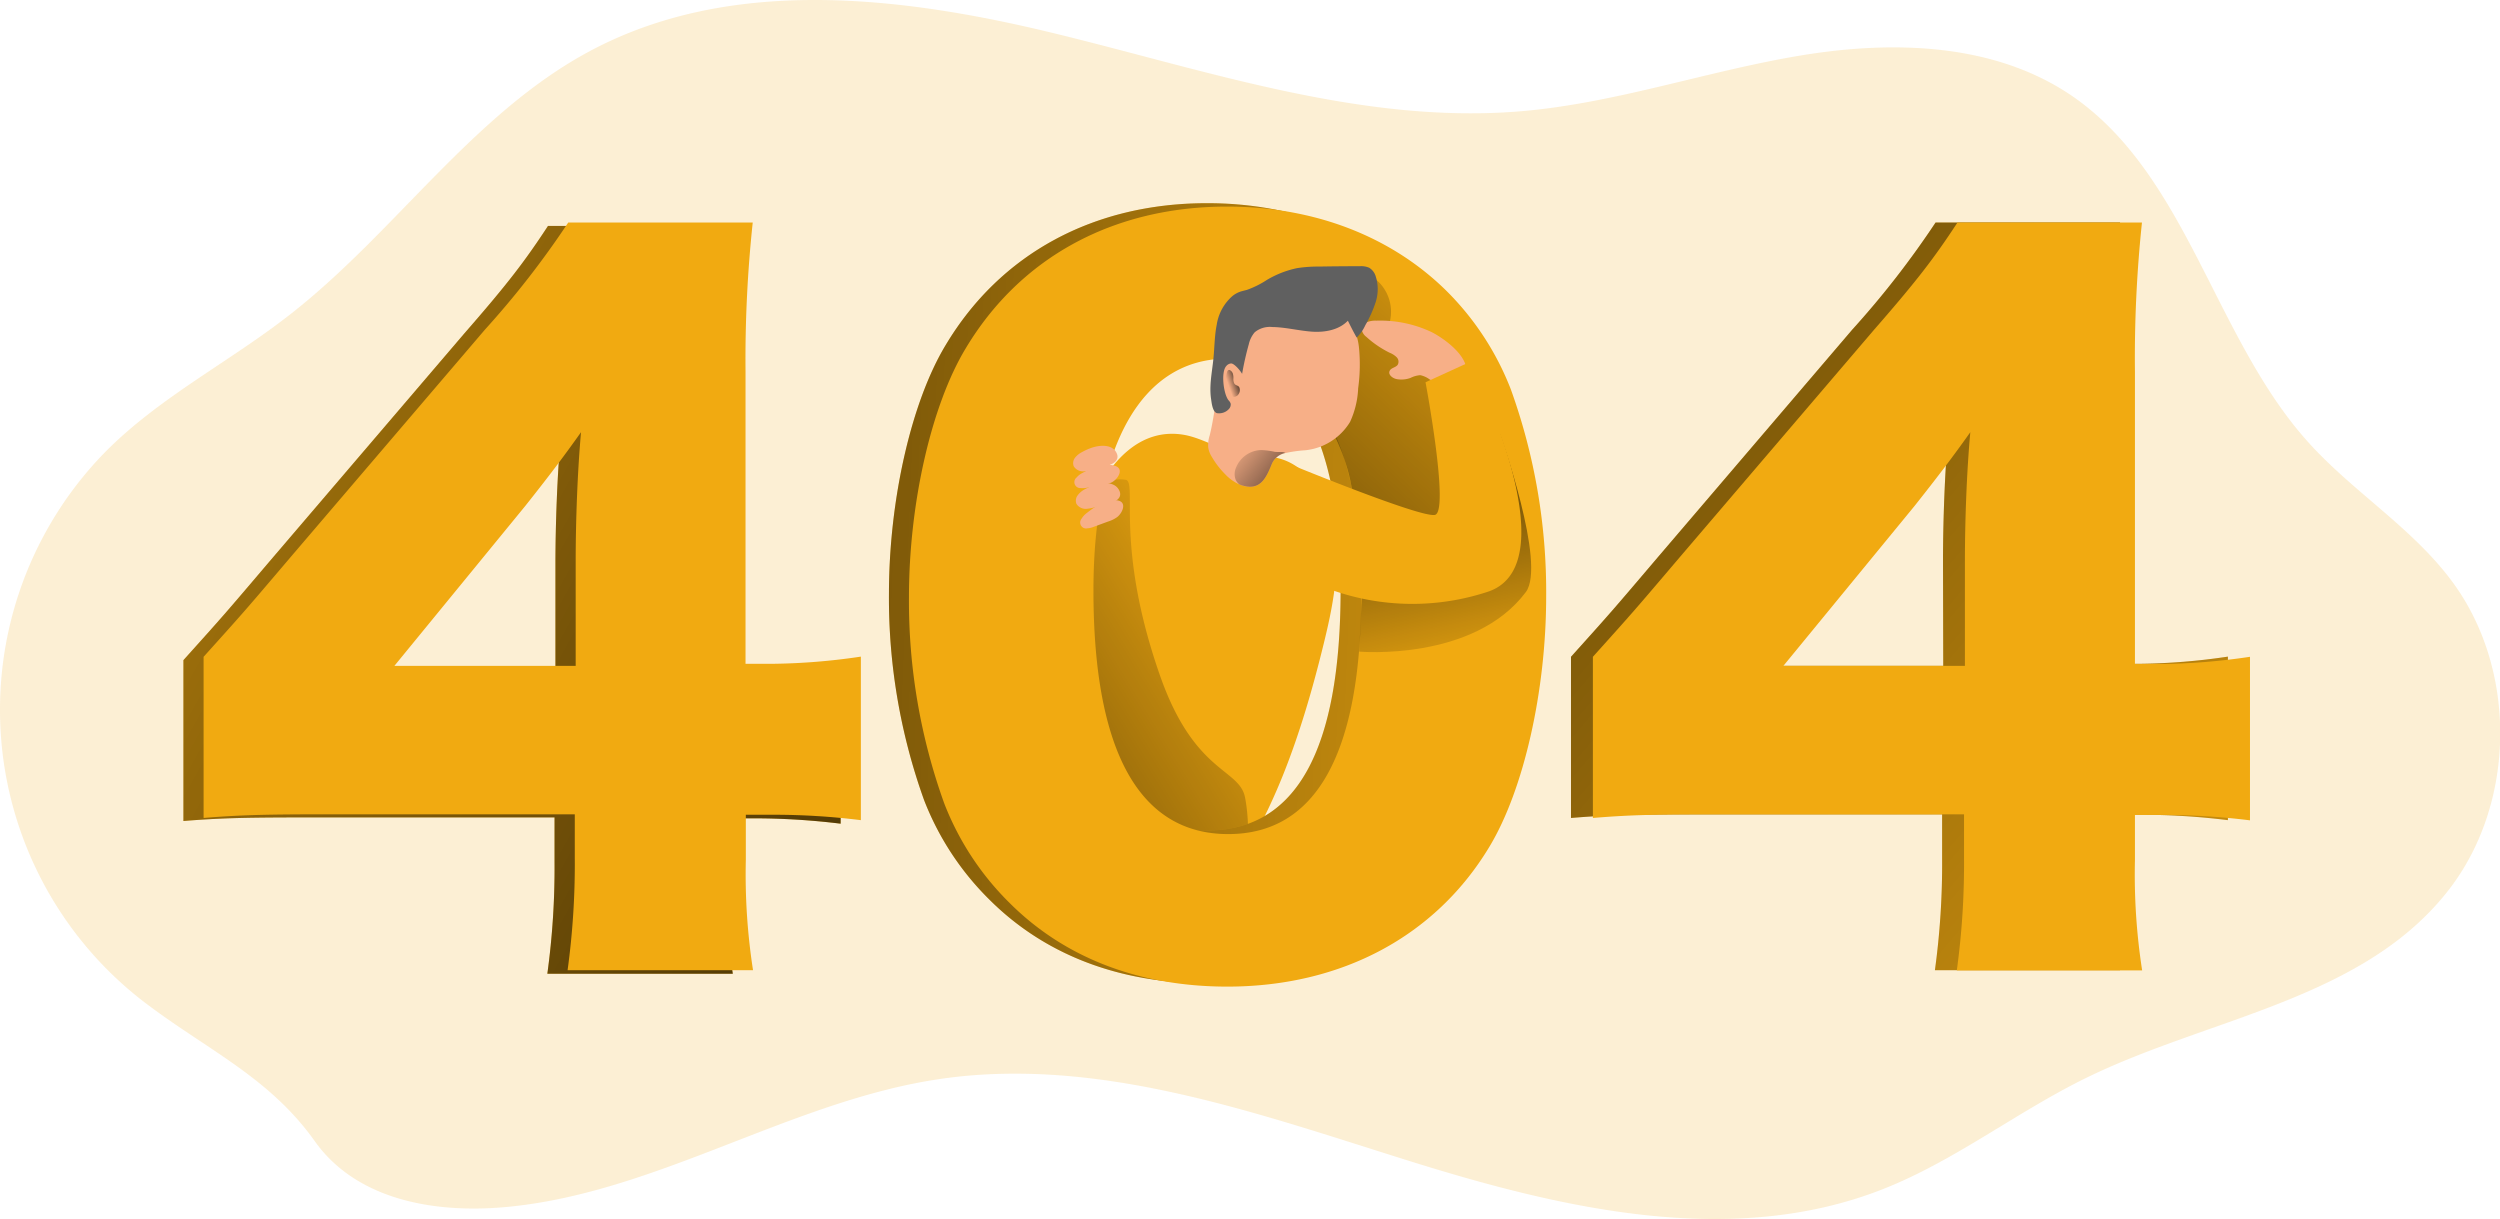 <svg data-name="Layer 1" xmlns="http://www.w3.org/2000/svg" xmlns:xlink="http://www.w3.org/1999/xlink" viewBox="0 0 420.07 204.87"><defs><linearGradient id="a" x1="-65" y1="72.16" x2="262.93" y2="255.66" gradientUnits="userSpaceOnUse"><stop offset="0" stop-opacity="0"/><stop offset=".99"/></linearGradient><linearGradient id="b" x1="217.16" y1="164.75" x2="115.32" y2="227.42" xlink:href="#a"/><linearGradient id="c" x1="425.36" y1="249.21" x2="137.36" y2="3.69" xlink:href="#a"/><linearGradient id="d" x1="295.89" y1="167.21" x2="-18.16" y2="154.47" xlink:href="#a"/><linearGradient id="e" x1="259.24" y1="105.38" x2="169.04" y2="201.94" xlink:href="#a"/><linearGradient id="f" x1="246.43" y1="180.33" x2="233.21" y2="117.97" xlink:href="#a"/><linearGradient id="g" x1="206.63" y1="128.36" x2="209.22" y2="127.46" xlink:href="#a"/><linearGradient id="h" x1="207.32" y1="138.38" x2="222.61" y2="150.91" xlink:href="#a"/></defs><path d="M24.04 168.23a61.89 61.89 0 01-6.31-92.33c9.16-9.24 21-15.18 31.16-23.18C66.46 38.97 79.47 19.11 99.07 8.61c23.6-12.65 52.2-9.31 78.12-3s51.96 15.35 78.54 13.07c15.83-1.37 31.07-6.73 46.75-9.34s32.88-2.14 46 7c19.1 13.39 23.64 40.45 39.31 57.9 7.59 8.46 17.67 14.48 24.39 23.68 10.81 14.79 10.53 37-.65 51.51-14.32 18.55-40.16 21.49-61 31.69-11.6 5.68-22 13.87-34 18.63-25.22 10-53.59 3.49-79.45-4.59s-52.5-17.8-79.27-13.84c-25 3.72-47.53 19.15-72.74 21.49-11.7 1.09-25.06-1-32.21-11.1-7.69-10.83-18.41-15.48-28.82-23.48z" fill="#f1aa11" opacity=".18" style="isolation:isolate"/><path d="M30.82 110.92c6.79-7.55 6.79-7.55 14.49-16.61l32.77-38.35c7.25-8.31 10.12-12.08 14-18h31a217 217 0 00-1.21 25.06v49.11h4.38a105.88 105.88 0 0015-1.21v27.48a120.64 120.64 0 00-14.8-.9h-4.53v7.55a105.46 105.46 0 001.21 18.57H91.97a131 131 0 001.21-18.87v-7.4H50.45c-9.82 0-14 .15-19.63.6zm62.51-16c0-6.8.3-15.1.91-21.75-3 4.23-5.29 7.25-9.36 12.38l-22.05 26.88h30.5z" fill="#f1aa11"/><path d="M31.09 174.69c6.79-7.55 6.79-7.55 14.49-16.61l32.77-38.35c7.25-8.31 10.12-12.08 14-18h31a217 217 0 00-1.21 25.06v49.11h4.38a105.88 105.88 0 0015-1.21v27.48a120.64 120.64 0 00-14.8-.9h-4.53v7.55a105.46 105.46 0 001.21 18.57H92.24a131 131 0 001.21-18.87v-7.4H50.72c-9.82 0-14 .15-19.63.6zm62.51-16c0-6.8.3-15.1.91-21.75-3 4.23-5.29 7.25-9.36 12.38L63.1 176.2h30.5z" transform="translate(-.27 -63.77)" fill="url(#a)"/><path d="M198.86 73.05c3 .5 5.79 2.34 8.8 3 2.63.6 5.4.29 8 1.21 4.85 1.72 8 7.57 8.69 13.44s-.54 11.81-1.94 17.51c-3.68 15.02-8.68 30.02-17.68 41.41-.63.79-1.39 1.62-2.32 1.6a3.22 3.22 0 01-1.73-.81 28.88 28.88 0 01-5.15-4.51c-2.4-2.89-3.79-6.7-5-10.48-3.41-10.64-9.92-17.38-11.13-28.66-1.32-11.83 5.15-36.07 19.46-33.71z" fill="#f1aa11"/><path d="M189.45 144.4a5.39 5.39 0 00-3.71.67 10.08 10.08 0 00-4.59 6.54 25.28 25.28 0 00-.29 8.19 110.85 110.85 0 004.63 23.58c.7 2.22-1.3 7.49.15 9.31 1.18 1.48.59 10.37 2.13 11.47 4.27 3.08 13.14 1.38 17.41 4.46 5.53 4 5.16-6.56 4.28-10.91-1-4.85-8.51-4-14.26-20.38-7.65-21.8-3.79-32.48-5.75-32.93z" transform="translate(-.27 -63.77)" fill="url(#b)"/><path d="M263.97 110.36c6.79-7.55 6.79-7.55 14.49-16.61l32.77-38.36a150.72 150.72 0 0014-18h31a217 217 0 00-1.21 25.07v49.08h4.38a107.39 107.39 0 0014.95-1.21v27.48a118.69 118.69 0 00-14.8-.91h-4.53v7.55a105.32 105.32 0 001.21 18.57h-31.11a131 131 0 001.21-18.79v-7.4H283.6c-9.82 0-14.05.15-19.63.61zm62.51-16c0-6.8.3-15.1.9-21.74-3 4.22-5.28 7.24-9.36 12.38l-22 26.88h30.5z" fill="#f1aa11"/><path d="M264.24 174.13c6.79-7.55 6.79-7.55 14.49-16.61l32.77-38.36a150.72 150.72 0 0014-18h31a217 217 0 00-1.21 25.07v49.08h4.38a107.39 107.39 0 0014.95-1.21v27.48a118.69 118.69 0 00-14.8-.91h-4.53v7.55a105.32 105.32 0 001.21 18.57h-31.11A131 131 0 00326.6 208v-7.4h-42.73c-9.82 0-14.05.15-19.63.61zm62.51-16c0-6.8.3-15.1.9-21.74-3 4.22-5.28 7.24-9.36 12.38l-22 26.88h30.5z" transform="translate(-.27 -63.77)" fill="url(#c)"/><path d="M166.26 151.17a47.64 47.64 0 01-11-16.77 100.34 100.34 0 01-5.89-34.58c0-15.85 3.78-32.31 9.52-41.82 9.21-15.41 24.91-23.86 43.94-23.86 14.65 0 27.48 5 36.69 14a47.6 47.6 0 0111 16.76 100.62 100.62 0 015.88 34.73c0 15.86-3.77 32.47-9.51 42-9.06 15.12-24.91 23.6-44.09 23.6-14.8 0-27.33-4.86-36.54-14.06zm14-52.55c0 27 7.7 40.92 22.65 40.92s22.35-13.59 22.35-40.47c0-25.82-7.85-39.41-22.5-39.41-14.15 0-22.46 14.34-22.46 38.96z" fill="#f1aa11"/><path d="M166.53 214.94a47.64 47.64 0 01-11-16.77 100.34 100.34 0 01-5.89-34.58c0-15.85 3.78-32.31 9.52-41.82 9.21-15.41 24.91-23.86 43.94-23.86 14.65 0 27.48 5 36.69 14a47.6 47.6 0 0111 16.76 100.62 100.62 0 015.88 34.73c0 15.86-3.77 32.47-9.51 42-9.06 15.12-24.91 23.6-44.09 23.6-14.8 0-27.33-4.86-36.54-14.06zm14-52.55c0 27 7.7 40.92 22.65 40.92s22.35-13.59 22.35-40.47c0-25.82-7.85-39.41-22.5-39.41-14.15 0-22.46 14.34-22.46 38.96z" transform="translate(-.27 -63.77)" fill="url(#d)"/><path d="M34.21 110.36c6.8-7.55 6.8-7.55 14.5-16.61l32.77-38.36a150.72 150.72 0 0014-18h31a217 217 0 00-1.21 25.07v49.08h4.38a107.39 107.39 0 0015-1.21v27.48a118.69 118.69 0 00-14.8-.91h-4.53v7.55a105.32 105.32 0 001.21 18.57H95.37a131 131 0 001.21-18.79v-7.4H53.84c-9.81 0-14 .15-19.63.61zm62.52-16c0-6.8.3-15.1.9-21.74-3 4.22-5.28 7.24-9.36 12.38l-22 26.88h30.46zM169.65 151.73a47.62 47.62 0 01-11-16.76 100.34 100.34 0 01-5.92-34.58c0-15.85 3.78-32.31 9.52-41.83 9.21-15.4 24.91-23.85 43.94-23.85 14.64 0 27.48 5 36.69 14a47.48 47.48 0 0111 16.76 100.35 100.35 0 015.92 34.76c0 15.85-3.77 32.47-9.51 42-9.06 15.1-24.92 23.55-44.09 23.55-14.8-.01-27.33-4.84-36.55-14.05zm14.08-52.5c0 27 7.7 40.92 22.65 40.92 14.8 0 22.35-13.59 22.35-40.46 0-25.83-7.86-39.42-22.5-39.42-14.23-.04-22.5 14.3-22.5 38.96z" fill="#f1aa11"/><path d="M231.1 110.45a7.06 7.06 0 012.71 7.34 14.34 14.34 0 019.74 5.2 18.8 18.8 0 013.75 9.77 51.3 51.3 0 01-.23 10.58 11 11 0 01-.74 3.54 7.5 7.5 0 01-5.13 3.85 22.09 22.09 0 01-6.6.31l-5.25-.28a1.08 1.08 0 01-.5-.11 1 1 0 01-.35-.72c-.36-2.15-.91-3.09-1.3-5.24a33.51 33.51 0 00-5.6-12.59 4.72 4.72 0 01-1-1.95 5.29 5.29 0 01.64-2.86A39.39 39.39 0 00223 122a55.82 55.82 0 011.65-6.38 9.36 9.36 0 014-5.08" transform="translate(-.27 -63.77)" fill="url(#e)"/><path d="M228.65 173.26s19.22 1.7 28-10c3.5-4.64-4.3-26.5-4.3-26.5l-8.87 15.88-14 3.18z" transform="translate(-.27 -63.77)" fill="url(#f)"/><path d="M267.65 110.36c6.79-7.55 6.79-7.55 14.49-16.61l32.77-38.36c7.25-8.3 10.12-12.08 14-18h31a217 217 0 00-1.18 25.1v49.08h4.38a107.39 107.39 0 0014.95-1.21v27.48a118.69 118.69 0 00-14.8-.91h-4.53v7.55a105.32 105.32 0 001.21 18.57H328.8a131 131 0 001.21-18.82v-7.4h-42.73c-9.82 0-14.05.15-19.63.61zm62.51-16c0-6.8.3-15.1.91-21.74-3 4.22-5.29 7.24-9.36 12.38l-22.05 26.88h30.5z" fill="#f1aa11"/><path d="M183.28 75.29a10.18 10.18 0 00-1.5.69 3.47 3.47 0 00-1.16.95 1.48 1.48 0 00-.2 1.43 1.86 1.86 0 001.93.81c1.23-.12 2.37-.73 3.6-.94s2.39-1.06 1.52-2.37-2.96-1.03-4.19-.57z" fill="#f7af87"/><path d="M187.2 78.23c-1.8-.47-3.68.32-5.3 1.23a3.13 3.13 0 00-1 .77 1 1 0 00.69 1.78 3.39 3.39 0 001.1-.07l2.49-.43a5.34 5.34 0 001.67-.48c1.13-.66 2.09-2.37.35-2.8z" fill="#f7af87"/><path d="M183.73 81.54a11.38 11.38 0 00-1.5.7 3.47 3.47 0 00-1.16 1 1.49 1.49 0 00-.2 1.42 1.86 1.86 0 001.93.81c1.23-.12 2.37-.73 3.6-.94s2.39-1.05 1.52-2.37-2.98-1.08-4.19-.62z" fill="#f7af87"/><path d="M187.61 84.06c-1.85-.15-3.56 1-5 2.14a3.28 3.28 0 00-.87.95 1 1 0 001 1.62 3.3 3.3 0 001.06-.26l2.37-.87a5.34 5.34 0 001.57-.77c.99-.82 1.66-2.64-.13-2.81zM240.61 55.83a20.16 20.16 0 00-9.35-1.95 3.9 3.9 0 00-1.6.26 1.4 1.4 0 00-.84 1.28 1.94 1.94 0 00.76 1.18 17 17 0 003.94 2.68 3.51 3.51 0 011.16.75 1.06 1.06 0 01.17 1.27c-.33.46-1.09.48-1.34 1-.33.65.5 1.29 1.22 1.41a4.43 4.43 0 002.28-.21 4.25 4.25 0 011.64-.46 4 4 0 011.56.71c1.58.9 6.49.93 6.18-1.81-.29-2.54-3.76-5.06-5.78-6.11z" fill="#f7af87"/><path d="M216.45 77.88s22.11 9.11 24.64 8.64-1.56-22.29-1.56-22.29l7.54-3.45s17 33.7 3.08 38.6a40.45 40.45 0 01-26.48-.28z" fill="#f1aa11"/><path d="M228.21 65.23a14.94 14.94 0 01-1.36 5.66 10 10 0 01-7.55 4.77 22.39 22.39 0 00-3.34.47 3.15 3.15 0 00-2.29 1.91c-.89 2.16-1.81 4.35-4.68 3.62a3.6 3.6 0 01-.78-.27 7.72 7.72 0 01-2.39-1.75 14.39 14.39 0 01-2.18-2.84 4.15 4.15 0 01-.62-1.58 5.16 5.16 0 01.24-2.05c1-4 1.16-8.53 2.58-12.43a18.24 18.24 0 017.86-9.42c3.59-2.09 8.58-2.12 11.63.73a10.5 10.5 0 013 6.2 29.12 29.12 0 01-.12 6.98z" fill="#f7af87"/><path d="M203.89 60.23c.19-1.88.18-3.79.55-5.64a8 8 0 012.67-4.87 4.44 4.44 0 011.2-.68c.39-.14.8-.22 1.2-.33a15.76 15.76 0 003.34-1.66 16.49 16.49 0 015.12-2 22.74 22.74 0 013.69-.26q3.4-.06 6.83-.06a3.36 3.36 0 011.57.26 2.53 2.53 0 011.11 1.48 7.05 7.05 0 010 4.24 20.22 20.22 0 01-1.75 3.92 6.84 6.84 0 01-1.46 2.09c-.53-.92-1-1.87-1.48-2.83-1.53 1.59-3.94 2-6.14 1.83s-4.36-.74-6.56-.77a4 4 0 00-2.94.87 4.6 4.6 0 00-1 2 49.56 49.56 0 00-1.13 5c-.26-.49-1.31-1.77-1.86-1.75a1.16 1.16 0 00-.81.45c-.91 1-.46 4.67.38 5.73a1.44 1.44 0 01.37.58 1.12 1.12 0 01-.24.83 2.23 2.23 0 01-1.9.78c-.88 0-1.05-1.68-1.14-2.3-.37-2.31.16-4.64.38-6.91z" fill="#606060"/><path d="M207.67 128.22a1.67 1.67 0 01-.16-.83 2.42 2.42 0 00-.09-.85 1.09 1.09 0 00-.51-.59.38.38 0 00-.21 0 .39.39 0 00-.23.28 5 5 0 00.11 3.35 1.33 1.33 0 00.77.86 1 1 0 00.91-.28 1.23 1.23 0 00.26-1.27c-.17-.4-.64-.31-.85-.67z" transform="translate(-.27 -63.77)" fill="url(#g)"/><path d="M216.23 139.88a3.15 3.15 0 00-2.29 1.91c-.89 2.16-1.81 4.35-4.68 3.62a3.6 3.6 0 01-.78-.27 2.33 2.33 0 01-.58-.75 2.69 2.69 0 01.08-2.1 4.69 4.69 0 014.22-2.9 13.45 13.45 0 012.27.3c.46.06 1 0 1.42.05a.87.87 0 01.34.14z" transform="translate(-.27 -63.77)" fill="url(#h)"/></svg>
